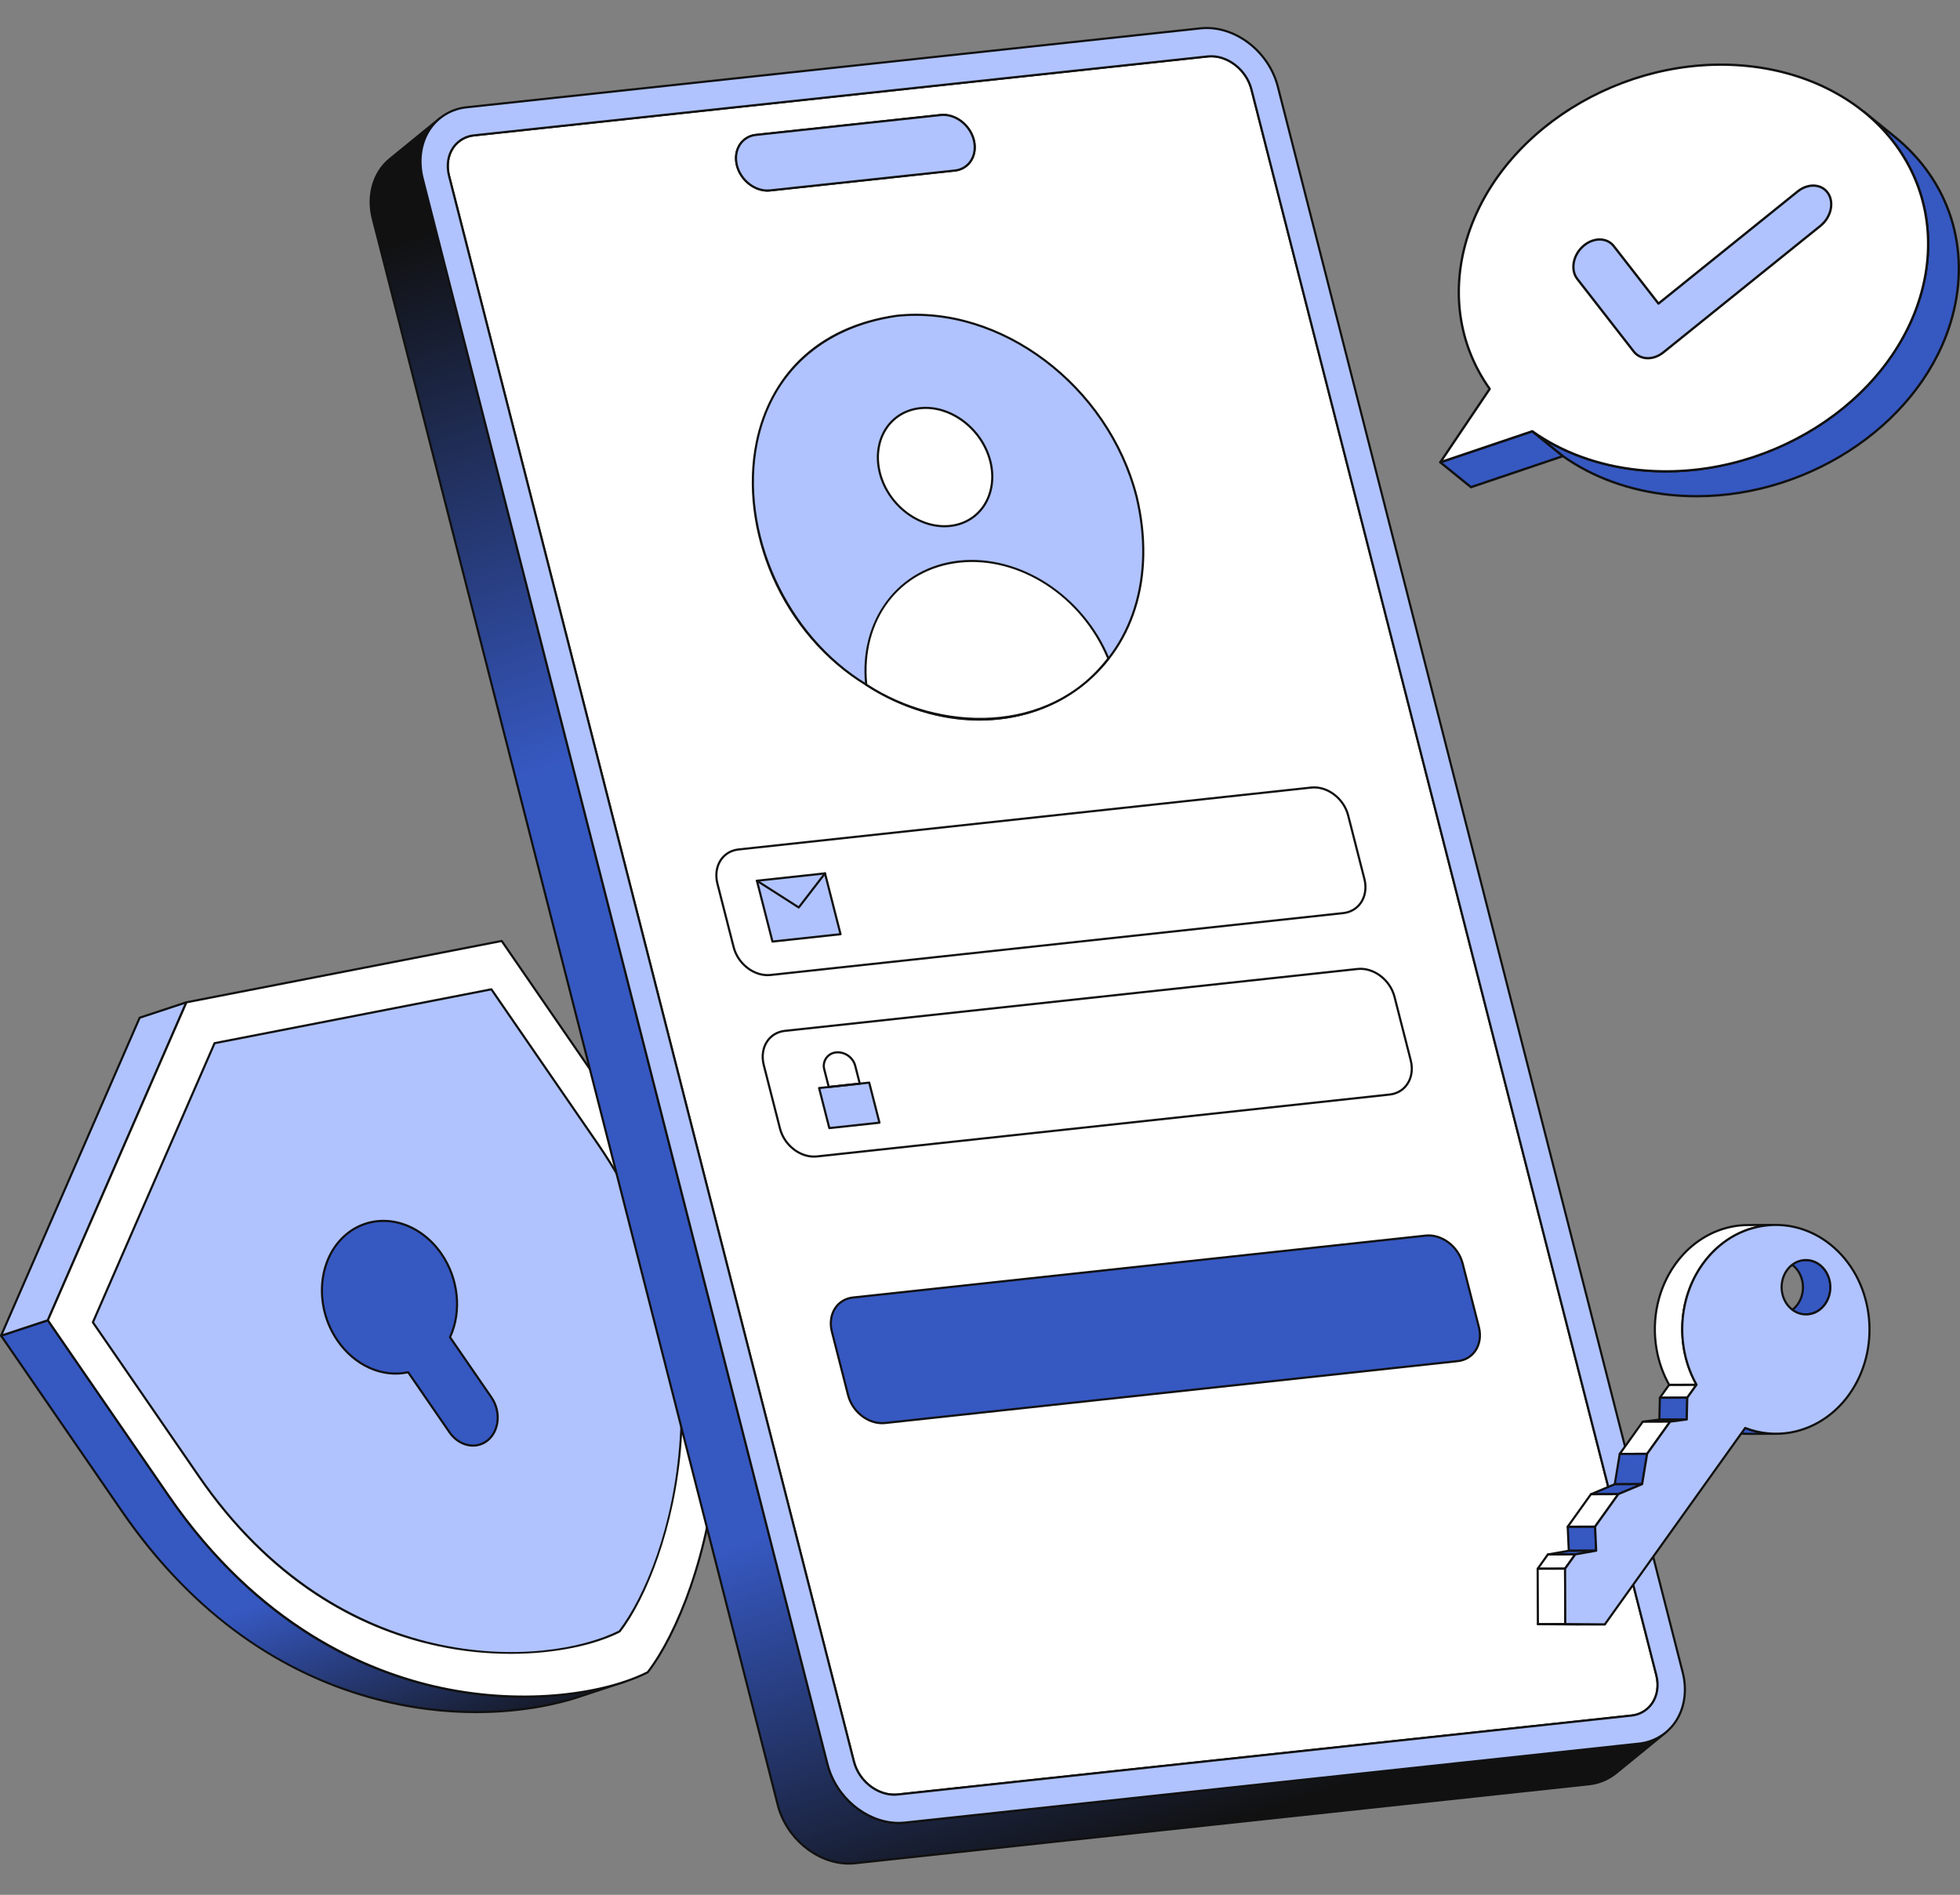 <svg width="511" height="494" viewBox="0 0 511 494" fill="none" xmlns="http://www.w3.org/2000/svg">
<rect x="0" y="0" width="511" height="494" fill="#808080" stroke="none"/>
<g clip-path="url(#clip0_7_970)">
<g clip-path="url(#clip1_7_970)">
<path d="M44.002 389.99L12.472 344.195L0.28 348.218L31.809 394.013C70.879 450.758 126.124 450.554 150.484 442.516L162.676 438.493C138.315 446.531 83.071 446.735 44.002 389.99Z" fill="url(#paint0_linear_7_970)"/>
<path d="M124.145 446.629C116.146 446.629 106.797 445.663 96.587 442.828C84.746 439.54 73.528 434.177 63.247 426.89C51.399 418.492 40.745 407.484 31.579 394.172L0.049 348.377C0.024 348.342 0.008 348.3 0.002 348.257C-0.004 348.214 0 348.17 0.014 348.129C0.028 348.088 0.051 348.05 0.082 348.02C0.113 347.989 0.15 347.966 0.192 347.952L12.384 343.929C12.502 343.891 12.632 343.934 12.702 344.037L44.232 389.831C61.442 414.827 83.209 431.123 108.929 438.266C135.907 445.758 156.821 440.13 162.589 438.227C162.658 438.207 162.733 438.214 162.797 438.248C162.862 438.282 162.91 438.34 162.933 438.409C162.956 438.478 162.951 438.553 162.919 438.618C162.888 438.683 162.832 438.734 162.764 438.759L162.74 438.767L150.572 442.782C146.951 443.977 137.401 446.629 124.145 446.629ZM0.722 348.368L32.04 393.854C49.249 418.85 71.017 435.146 96.737 442.289C123.715 449.781 144.629 444.153 150.396 442.25L154.634 440.852C144.84 442.799 128.399 444.253 108.78 438.805C96.937 435.516 85.72 430.154 75.439 422.867C63.591 414.469 52.937 403.461 43.771 390.149L12.36 344.527L0.722 348.368Z" fill="#111111"/>
<path d="M12.472 344.195L0.28 348.218L36.415 265.327L48.607 261.305L12.472 344.195Z" fill="#B0C3FF"/>
<path d="M0.28 348.498C0.233 348.498 0.188 348.487 0.147 348.465C0.106 348.443 0.071 348.411 0.046 348.372C0.02 348.333 0.005 348.288 0.001 348.242C-0.003 348.196 0.005 348.149 0.023 348.106L36.158 265.215C36.19 265.142 36.252 265.086 36.328 265.061L48.519 261.039C48.571 261.022 48.626 261.02 48.678 261.034C48.73 261.047 48.778 261.076 48.814 261.116C48.888 261.197 48.908 261.315 48.864 261.416L12.729 344.308C12.697 344.381 12.635 344.437 12.56 344.462L0.367 348.485C0.338 348.494 0.309 348.499 0.28 348.499V348.498ZM36.621 265.554L0.786 347.756L12.266 343.969L48.101 261.767L36.621 265.554Z" fill="#111111"/>
<path d="M48.607 261.305L130.8 245.309L162.33 291.103C205.199 353.368 182.887 417.814 168.865 435.97C149.216 445.953 86.871 452.255 44.001 389.99L12.472 344.195L48.607 261.305Z" fill="white"/>
<path d="M136.522 442.593C129.317 442.591 122.132 441.838 115.083 440.347C102.173 437.611 89.925 432.474 78.68 425.08C65.514 416.423 53.769 404.671 43.771 390.149L12.241 344.354C12.214 344.315 12.198 344.27 12.193 344.222C12.189 344.175 12.196 344.127 12.215 344.083L48.351 261.193C48.369 261.151 48.397 261.114 48.432 261.086C48.468 261.057 48.509 261.038 48.554 261.03L130.747 245.034C130.857 245.013 130.968 245.058 131.031 245.15L162.56 290.945C172.557 305.464 179.663 321.089 183.68 337.387C187.111 351.302 188.299 365.672 187.211 380.099C185.331 405.035 176.754 426.214 169.087 436.141C169.061 436.174 169.029 436.201 168.992 436.22C161.813 439.867 150.134 442.593 136.522 442.593H136.522ZM12.79 344.165L44.232 389.831C67.503 423.631 95.669 435.66 115.199 439.799C137.344 444.493 158.001 441.151 168.682 435.749C176.288 425.866 184.785 404.835 186.653 380.057C188.299 358.21 185.376 325.071 162.099 291.262L130.674 245.619L48.804 261.551L12.79 344.165Z" fill="#111111"/>
<path d="M55.944 271.96L24.216 344.739L51.899 384.946C89.538 439.613 144.276 434.079 161.53 425.315C173.838 409.373 193.429 352.791 155.791 298.124L128.108 257.917L55.944 271.96Z" fill="#B0C3FF"/>
<path d="M133.13 431.163C126.802 431.162 120.492 430.5 114.301 429.191C102.961 426.788 92.204 422.276 82.328 415.782C70.764 408.179 60.449 397.858 51.669 385.105L23.986 344.897C23.959 344.858 23.942 344.813 23.938 344.765C23.933 344.718 23.941 344.67 23.96 344.626L55.688 271.848C55.706 271.807 55.734 271.77 55.77 271.742C55.805 271.714 55.847 271.694 55.892 271.686L128.055 257.642C128.109 257.632 128.164 257.637 128.214 257.658C128.265 257.678 128.308 257.713 128.339 257.758L156.021 297.965C164.801 310.716 171.041 324.439 174.569 338.752C177.582 350.972 178.625 363.593 177.67 376.263C176.019 398.162 168.486 416.765 161.752 425.486C161.727 425.519 161.694 425.546 161.657 425.565C155.348 428.769 145.088 431.163 133.131 431.163L133.13 431.163ZM24.535 344.708L52.13 384.787C88.65 437.83 142.371 434.684 161.347 425.094C174.854 407.534 192.097 351.349 155.56 298.283L127.981 258.227L56.142 272.208L24.535 344.708L24.535 344.708Z" fill="#111111"/>
<path d="M90.272 321.818C82.794 328.067 81.78 340.465 88.007 349.508C92.617 356.205 99.902 359.18 106.408 357.742L117.2 373.416C119.698 377.046 124.2 377.966 127.203 375.457C130.205 372.948 130.614 367.924 128.115 364.295L117.323 348.621C120.333 342.106 119.694 333.577 115.084 326.88C108.857 317.837 97.748 315.57 90.272 321.818" fill="#3658C1"/>
<path d="M123.31 377.151C123.01 377.151 122.707 377.131 122.402 377.089C120.288 376.799 118.307 375.519 116.969 373.575L106.284 358.055C99.511 359.463 92.265 356.187 87.776 349.667C81.48 340.522 82.519 327.932 90.092 321.603C93.469 318.782 97.744 317.559 102.132 318.158C107.244 318.857 112.049 321.979 115.314 326.721C119.802 333.24 120.71 341.807 117.644 348.592L128.345 364.136C130.931 367.891 130.499 373.066 127.382 375.672C126.242 376.631 124.799 377.155 123.31 377.151V377.151ZM106.408 357.462C106.499 357.462 106.585 357.507 106.638 357.584L117.43 373.258C118.679 375.072 120.519 376.266 122.478 376.534C124.139 376.762 125.754 376.303 127.023 375.242C129.925 372.817 130.311 367.978 127.884 364.454L117.093 348.78C117.065 348.74 117.049 348.693 117.044 348.645C117.04 348.596 117.049 348.547 117.069 348.503C120.134 341.871 119.264 333.446 114.853 327.039C111.677 322.426 107.013 319.392 102.056 318.713C97.828 318.135 93.705 319.314 90.451 322.033C83.093 328.182 82.1 340.436 88.237 349.35C92.637 355.741 99.747 358.927 106.348 357.469C106.367 357.465 106.388 357.462 106.408 357.462Z" fill="#111111"/>
</g>
<g clip-path="url(#clip2_7_970)">
<path d="M314.858 14.712C319.814 14.179 324.924 18.027 326.272 23.308L431.832 436.734C433.18 442.015 430.256 446.728 425.3 447.261L234.047 467.834C229.079 468.369 223.969 464.521 222.621 459.239L117.061 45.813C115.713 40.532 118.636 35.82 123.604 35.285L314.858 14.712ZM248.941 44.455C252.674 44.054 254.896 40.472 253.88 36.493C252.863 32.514 248.982 29.593 245.249 29.994L197.073 35.176C193.341 35.578 191.119 39.159 192.135 43.137C193.152 47.114 197.034 50.039 200.767 49.638L248.942 44.455" fill="white"/>
<path d="M232.833 468.159C228.158 468.007 223.617 464.271 222.349 459.309L116.79 45.883C116.086 43.126 116.508 40.356 117.949 38.283C118.592 37.361 119.429 36.59 120.401 36.024C121.372 35.458 122.456 35.111 123.576 35.007L314.828 14.433C319.909 13.887 325.164 17.837 326.544 23.239L432.103 436.666C432.807 439.424 432.385 442.195 430.944 444.269C430.302 445.19 429.468 445.959 428.498 446.524C427.529 447.089 426.448 447.436 425.331 447.54L234.077 468.114C233.664 468.158 233.248 468.173 232.833 468.159ZM314.859 14.712L314.888 14.99L123.634 35.564C122.595 35.66 121.589 35.982 120.686 36.507C119.784 37.031 119.007 37.746 118.41 38.602C117.062 40.542 116.67 43.145 117.333 45.744L222.892 459.17C224.205 464.313 229.196 468.075 234.017 467.556L425.27 446.982C426.308 446.886 427.312 446.565 428.212 446.04C429.112 445.516 429.888 444.803 430.483 443.948C431.832 442.008 432.224 439.403 431.56 436.803L326.001 23.377C324.688 18.235 319.703 14.472 314.888 14.99L314.859 14.712ZM199.85 49.951C196.29 49.835 192.83 46.988 191.865 43.206C191.329 41.109 191.656 38.995 192.76 37.404C193.249 36.7 193.886 36.111 194.626 35.679C195.366 35.246 196.192 34.979 197.045 34.898L245.221 29.716C249.095 29.299 253.103 32.309 254.154 36.425C254.689 38.523 254.363 40.637 253.258 42.227C252.769 42.931 252.133 43.52 251.393 43.953C250.653 44.386 249.827 44.652 248.973 44.734L200.797 49.916C200.483 49.949 200.167 49.961 199.85 49.951ZM246.156 30.24C245.863 30.231 245.571 30.241 245.279 30.273L197.104 35.455C196.33 35.528 195.581 35.769 194.91 36.161C194.239 36.553 193.662 37.086 193.219 37.724C192.207 39.18 191.911 41.128 192.406 43.068C193.391 46.925 197.127 49.746 200.735 49.359L248.913 44.177C249.687 44.104 250.435 43.863 251.106 43.471C251.777 43.079 252.354 42.546 252.798 41.908C253.81 40.451 254.106 38.504 253.611 36.564C252.704 33.019 249.473 30.348 246.156 30.24Z" fill="#111111"/>
<path d="M245.25 29.994C248.982 29.593 252.865 32.517 253.881 36.495C254.896 40.472 252.674 44.054 248.943 44.455L200.767 49.638C197.034 50.039 193.151 47.114 192.136 43.137C191.12 39.16 193.342 35.578 197.074 35.177L245.25 29.994Z" fill="#B0C3FF"/>
<path d="M199.851 49.951C196.29 49.835 192.83 46.988 191.865 43.206C191.329 41.109 191.656 38.995 192.76 37.405C193.249 36.701 193.885 36.112 194.626 35.679C195.366 35.246 196.191 34.98 197.045 34.898L245.221 29.716C249.095 29.299 253.102 32.309 254.153 36.426C254.689 38.523 254.362 40.637 253.258 42.227C252.769 42.931 252.132 43.52 251.392 43.953C250.652 44.386 249.826 44.652 248.973 44.734L200.797 49.916C200.483 49.949 200.166 49.961 199.851 49.951ZM246.156 30.24C245.864 30.231 245.571 30.241 245.28 30.273L197.104 35.455C196.33 35.528 195.582 35.769 194.911 36.161C194.24 36.553 193.663 37.086 193.219 37.724C192.207 39.18 191.911 41.128 192.406 43.068C193.312 46.613 196.542 49.284 199.86 49.392C200.152 49.401 200.445 49.39 200.736 49.359L248.913 44.177C249.686 44.104 250.435 43.863 251.106 43.471C251.777 43.079 252.354 42.546 252.798 41.908C253.809 40.451 254.106 38.504 253.61 36.564C252.704 33.019 249.474 30.348 246.156 30.24Z" fill="#111111"/>
<path d="M427.17 454.583L235.903 475.158C227.166 476.098 218.142 469.302 215.761 459.977L110.202 46.551C108.573 40.171 110.476 34.26 114.643 30.862L101.657 41.452C97.49 44.851 95.587 50.762 97.216 57.142L202.776 470.568C205.157 479.892 214.18 486.689 222.918 485.749L414.184 465.174C416.781 464.92 419.246 463.912 421.276 462.275L434.262 451.684C432.232 453.322 429.766 454.33 427.17 454.583Z" fill="url(#paint1_linear_7_970)"/>
<path d="M220.788 486.107C212.641 485.843 204.719 479.311 202.504 470.637L96.945 57.211C95.344 50.943 97.082 44.822 101.48 41.235L114.466 30.645C114.494 30.62 114.527 30.602 114.563 30.59C114.598 30.579 114.636 30.575 114.673 30.578C114.71 30.581 114.746 30.592 114.779 30.61C114.812 30.627 114.842 30.651 114.865 30.68C114.889 30.709 114.906 30.742 114.917 30.778C114.927 30.814 114.931 30.851 114.926 30.889C114.922 30.926 114.911 30.962 114.892 30.994C114.874 31.027 114.85 31.055 114.82 31.078C110.593 34.526 108.927 40.428 110.473 46.481L216.033 459.908C218.187 468.345 225.88 474.7 233.784 474.957C234.481 474.98 235.18 474.954 235.874 474.88L427.14 454.305C429.682 454.053 432.095 453.067 434.085 451.467C434.142 451.42 434.216 451.398 434.29 451.405C434.364 451.413 434.432 451.449 434.479 451.507C434.526 451.565 434.548 451.638 434.541 451.712C434.533 451.786 434.497 451.854 434.439 451.901L421.454 462.491C419.379 464.16 416.864 465.188 414.215 465.452L222.948 486.027C222.231 486.104 221.509 486.13 220.788 486.107ZM111.864 33.489L101.834 41.669C97.607 45.117 95.942 51.019 97.488 57.072L203.047 470.498C205.391 479.679 214.292 486.395 222.888 485.47L414.154 464.895C416.696 464.643 419.109 463.657 421.099 462.058L431.15 453.861C429.888 454.381 428.558 454.718 427.2 454.861L235.934 475.436C227.071 476.389 217.9 469.486 215.49 460.046L109.93 46.621C108.698 41.793 109.446 37.052 111.864 33.489Z" fill="#111111"/>
<path d="M312.988 7.389C321.739 6.448 330.763 13.244 333.144 22.569L438.703 435.995C441.084 445.319 435.92 453.642 427.171 454.582L235.905 475.157C227.168 476.097 218.143 469.301 215.763 459.976L110.202 46.551C107.821 37.227 112.985 28.904 121.734 27.964L312.988 7.389ZM431.832 436.734L326.272 23.308C324.924 18.027 319.814 14.179 314.858 14.712L123.605 35.285C118.636 35.82 115.713 40.532 117.061 45.814L222.621 459.239C223.969 464.52 229.079 468.369 234.047 467.835L425.301 447.261C430.257 446.728 433.18 442.015 431.832 436.734Z" fill="#B0C3FF"/>
<path d="M233.773 475.516C225.626 475.252 217.704 468.72 215.49 460.046L109.93 46.621C108.702 41.812 109.437 36.983 111.947 33.37C113.062 31.77 114.513 30.433 116.198 29.451C117.883 28.469 119.763 27.866 121.705 27.684L312.958 7.111C321.828 6.156 331.005 13.06 333.415 22.5L438.974 435.926C440.202 440.734 439.467 445.563 436.957 449.176C435.843 450.775 434.392 452.113 432.707 453.095C431.021 454.077 429.142 454.68 427.2 454.862L235.934 475.437C235.216 475.513 234.494 475.54 233.773 475.516ZM313.018 7.667L121.765 28.241C119.902 28.415 118.1 28.992 116.484 29.933C114.868 30.874 113.477 32.156 112.407 33.69C109.99 37.168 109.285 41.831 110.473 46.482L216.032 459.908C218.186 468.345 225.879 474.7 233.783 474.957C234.481 474.98 235.179 474.954 235.873 474.88L427.14 454.305C429.002 454.131 430.804 453.554 432.42 452.613C434.037 451.672 435.428 450.39 436.497 448.856C438.914 445.378 439.62 440.715 438.432 436.064L332.872 22.638C330.528 13.458 321.622 6.742 313.018 7.667ZM232.833 468.159C228.157 468.007 223.616 464.271 222.349 459.309L116.789 45.883C116.086 43.127 116.508 40.356 117.948 38.283C118.591 37.361 119.428 36.59 120.4 36.024C121.372 35.458 122.456 35.111 123.576 35.007L314.828 14.433C319.909 13.887 325.164 17.837 326.543 23.239L432.103 436.666C432.807 439.424 432.384 442.195 430.943 444.269C430.302 445.19 429.467 445.959 428.498 446.524C427.529 447.089 426.448 447.436 425.33 447.54L234.077 468.113C233.664 468.157 233.248 468.173 232.833 468.159ZM316.058 14.947C315.667 14.934 315.276 14.948 314.888 14.99L123.634 35.564C122.594 35.66 121.588 35.981 120.685 36.506C119.782 37.031 119.005 37.746 118.407 38.602C117.059 40.542 116.667 43.145 117.331 45.744L222.892 459.17C224.205 464.313 229.196 468.075 234.017 467.556L425.27 446.983C426.308 446.886 427.311 446.565 428.212 446.041C429.112 445.517 429.887 444.803 430.483 443.949C431.831 442.008 432.224 439.403 431.56 436.803L326 23.377C324.794 18.651 320.485 15.09 316.058 14.947Z" fill="#111111"/>
</g>
<g clip-path="url(#clip3_7_970)">
<path d="M296.332 129.504C288.927 100.519 260.893 79.404 233.716 82.341C183.043 89.692 187.229 155.136 225.839 178.497V178.498C263.423 202.583 307.473 176.297 296.332 129.504Z" fill="#B0C3FF"/>
<path d="M255.269 187.874C255.202 187.874 255.136 187.874 255.069 187.873C245.114 187.832 234.955 184.672 225.689 178.734L225.677 178.726C215.121 172.334 206.458 162.257 201.278 150.347C196.282 138.858 194.768 126.423 197.015 115.333C198.749 106.781 202.718 99.298 208.495 93.694C214.911 87.47 223.384 83.558 233.676 82.064C260.95 79.114 289.177 100.367 296.603 129.434L296.604 129.439C301.612 150.472 295.68 169.365 280.736 179.978C273.458 185.145 264.656 187.874 255.269 187.874V187.874ZM226.008 178.274C244.224 189.939 265.068 190.417 280.412 179.521C295.162 169.046 301.012 150.372 296.06 129.57C288.701 100.765 260.746 79.704 233.746 82.62C214.415 85.424 201.223 97.389 197.563 115.445C192.868 138.61 205.087 165.614 225.984 178.258C225.993 178.263 226.001 178.268 226.008 178.274Z" fill="#111111"/>
<path d="M239.867 106.416C231.918 107.275 227.231 114.843 229.397 123.319C231.563 131.796 239.761 137.971 247.71 137.112C255.658 136.253 260.345 128.686 258.179 120.209C256.013 111.732 247.815 105.557 239.867 106.416" fill="white"/>
<path d="M246.231 137.471C238.655 137.472 231.185 131.446 229.126 123.388C228.007 119.01 228.675 114.612 230.957 111.321C232.999 108.377 236.153 106.536 239.837 106.138C247.905 105.261 256.255 111.547 258.45 120.139C259.569 124.518 258.901 128.917 256.619 132.207C254.577 135.151 251.424 136.992 247.74 137.39C247.239 137.444 246.735 137.471 246.231 137.471H246.231ZM241.352 106.616C240.867 106.616 240.382 106.642 239.897 106.694C236.377 107.074 233.365 108.831 231.417 111.64C229.227 114.797 228.59 119.029 229.668 123.25C231.797 131.583 239.876 137.675 247.68 136.834C251.2 136.454 254.211 134.697 256.159 131.888C258.349 128.731 258.986 124.499 257.908 120.278C255.911 112.462 248.679 106.616 241.352 106.616Z" fill="#111111"/>
<path d="M250.087 146.418C234.165 148.138 224.13 161.978 225.839 178.498C245.83 191.67 273.981 191.301 288.97 171.676C282.373 155.684 266.008 144.697 250.087 146.418Z" fill="white"/>
<path d="M255.545 187.811C245.266 187.811 234.573 184.588 225.685 178.732C225.651 178.709 225.622 178.679 225.6 178.643C225.579 178.608 225.565 178.568 225.561 178.527C224.721 170.41 226.698 162.673 231.127 156.741C235.607 150.739 242.33 146.975 250.057 146.14C257.769 145.308 265.98 147.448 273.178 152.171C280.294 156.839 285.994 163.728 289.228 171.569C289.247 171.615 289.253 171.664 289.247 171.712C289.241 171.761 289.222 171.807 289.192 171.846C282.136 181.084 271.521 186.702 259.302 187.665C258.059 187.763 256.805 187.811 255.545 187.811ZM226.104 178.337C244.897 190.65 273.355 191.495 288.649 171.634C281.918 155.489 265.738 145.007 250.117 146.696C234.521 148.381 224.44 161.678 226.104 178.337Z" fill="#111111"/>
<path d="M355.72 229.158L351.486 212.586C350.346 208.125 346.027 204.871 341.842 205.324L192.539 221.458C188.355 221.91 185.899 225.895 187.039 230.357L191.273 246.929C192.413 251.391 196.716 254.632 200.899 254.18L350.202 238.046C354.387 237.594 356.86 233.621 355.719 229.158L355.72 229.158Z" fill="white"/>
<path d="M200.123 254.502C196.083 254.502 192.099 251.292 191.002 246.998L186.768 230.426C186.168 228.08 186.526 225.722 187.75 223.958C188.845 222.38 190.535 221.393 192.509 221.18L341.813 205.045C346.124 204.578 350.586 207.931 351.757 212.517L355.991 229.089C356.588 231.426 356.23 233.777 355.01 235.537C353.912 237.12 352.215 238.11 350.233 238.324L200.93 254.458C200.661 254.487 200.392 254.501 200.124 254.501L200.123 254.502ZM342.626 205.561C342.375 205.561 342.123 205.575 341.872 205.602L192.569 221.736C190.759 221.931 189.211 222.834 188.21 224.277C187.079 225.908 186.751 228.099 187.31 230.287L191.544 246.859C192.647 251.179 196.832 254.338 200.869 253.902L350.173 237.768C351.991 237.571 353.545 236.666 354.549 235.218C355.678 233.591 356.006 231.408 355.449 229.227L351.215 212.655C350.177 208.597 346.426 205.561 342.625 205.561L342.626 205.561Z" fill="#111111"/>
<path d="M353.925 252.617L204.622 268.751C200.438 269.203 197.982 273.189 199.122 277.65L203.356 294.222C204.496 298.685 208.802 301.939 212.986 301.487L362.289 285.353C366.473 284.901 368.943 280.914 367.803 276.452L363.569 259.88C362.429 255.418 358.11 252.165 353.926 252.617" fill="white"/>
<path d="M212.212 301.809C208.17 301.809 204.183 298.593 203.085 294.292L198.851 277.72C198.251 275.374 198.609 273.016 199.833 271.252C200.928 269.673 202.618 268.687 204.592 268.473L353.896 252.339C358.209 251.874 362.669 255.225 363.84 259.811L368.074 276.383C368.672 278.725 368.313 281.081 367.089 282.846C365.992 284.428 364.297 285.418 362.319 285.632L213.016 301.766C212.748 301.795 212.479 301.809 212.212 301.809ZM353.955 252.896L204.652 269.03C202.842 269.225 201.293 270.128 200.293 271.571C199.161 273.202 198.833 275.392 199.393 277.581L203.627 294.153C204.732 298.48 208.916 301.645 212.956 301.209L362.259 285.075C364.073 284.879 365.625 283.974 366.629 282.527C367.761 280.895 368.09 278.706 367.532 276.521L363.298 259.949C362.192 255.623 358.001 252.457 353.955 252.896Z" fill="#111111"/>
<path d="M371.685 322.13L222.382 338.264C218.198 338.717 215.741 342.701 216.882 347.164L221.115 363.735C222.255 368.197 226.558 371.439 230.742 370.987L380.046 354.853C384.23 354.401 386.703 350.427 385.563 345.965L381.329 329.393C380.188 324.931 375.87 321.678 371.685 322.13" fill="#3658C1"/>
<path d="M229.966 371.308C225.925 371.308 221.941 368.098 220.844 363.805L216.611 347.233C216.011 344.887 216.369 342.529 217.593 340.765C218.688 339.186 220.378 338.2 222.352 337.987L371.655 321.852C375.966 321.389 380.428 324.738 381.6 329.324L385.834 345.896C386.431 348.233 386.073 350.584 384.852 352.344C383.754 353.927 382.058 354.917 380.076 355.131L230.772 371.265C230.504 371.294 230.235 371.308 229.966 371.308ZM372.469 322.368C372.218 322.368 371.966 322.382 371.715 322.409L222.412 338.543C220.601 338.738 219.053 339.641 218.052 341.084C216.921 342.715 216.593 344.905 217.152 347.094L221.386 363.666C222.49 367.986 226.672 371.144 230.712 370.709L380.015 354.575C381.834 354.378 383.388 353.473 384.392 352.025C385.521 350.398 385.849 348.215 385.292 346.034L381.058 329.462C380.021 325.404 376.269 322.368 372.469 322.368Z" fill="#111111"/>
<path d="M197.343 229.61L201.394 245.468L219.142 243.55L215.091 227.692L197.343 229.61Z" fill="#B0C3FF"/>
<path d="M201.394 245.748C201.332 245.748 201.272 245.727 201.223 245.689C201.173 245.651 201.139 245.598 201.123 245.538L197.072 229.68C197.062 229.641 197.06 229.6 197.067 229.561C197.075 229.521 197.09 229.484 197.113 229.451C197.136 229.418 197.165 229.39 197.2 229.37C197.234 229.349 197.273 229.337 197.313 229.332L215.061 227.414C215.128 227.407 215.195 227.424 215.25 227.463C215.305 227.501 215.345 227.558 215.362 227.623L219.413 243.481C219.423 243.52 219.425 243.56 219.417 243.6C219.41 243.639 219.395 243.677 219.372 243.71C219.349 243.743 219.319 243.77 219.285 243.791C219.251 243.811 219.212 243.824 219.172 243.829L201.424 245.746C201.414 245.747 201.404 245.748 201.394 245.748ZM197.694 229.854L201.605 245.164L218.791 243.307L214.88 227.996L197.694 229.854Z" fill="#111111"/>
<path d="M208.242 236.86C208.189 236.86 208.136 236.845 208.092 236.816L197.192 229.846C197.129 229.806 197.085 229.743 197.069 229.671C197.053 229.598 197.067 229.522 197.107 229.46C197.146 229.397 197.21 229.353 197.282 229.337C197.355 229.321 197.43 229.334 197.493 229.374L208.177 236.206L214.869 227.522C214.891 227.491 214.919 227.466 214.951 227.447C214.983 227.428 215.018 227.415 215.055 227.41C215.092 227.404 215.13 227.407 215.166 227.416C215.202 227.426 215.236 227.442 215.265 227.465C215.295 227.488 215.32 227.516 215.338 227.549C215.356 227.581 215.368 227.617 215.373 227.654C215.377 227.691 215.374 227.729 215.363 227.765C215.353 227.801 215.335 227.834 215.312 227.863L208.464 236.751C208.437 236.785 208.404 236.812 208.366 236.831C208.327 236.85 208.285 236.86 208.242 236.86Z" fill="#111111"/>
<path d="M213.549 283.655L216.218 294.102L229.286 292.69L226.617 282.243L213.549 283.655Z" fill="#B0C3FF"/>
<path d="M216.218 294.382C216.156 294.382 216.095 294.361 216.046 294.323C215.997 294.285 215.962 294.232 215.947 294.172L213.278 283.724C213.268 283.686 213.266 283.645 213.273 283.606C213.281 283.566 213.296 283.529 213.319 283.496C213.342 283.463 213.371 283.435 213.406 283.415C213.44 283.394 213.479 283.381 213.519 283.377L226.586 281.965C226.722 281.951 226.853 282.039 226.887 282.174L229.556 292.621C229.566 292.66 229.568 292.7 229.561 292.74C229.554 292.779 229.538 292.816 229.515 292.849C229.492 292.882 229.463 292.91 229.428 292.931C229.394 292.951 229.355 292.964 229.316 292.968L216.248 294.38C216.238 294.382 216.228 294.382 216.218 294.382ZM213.9 283.898L216.429 293.798L228.935 292.447L226.406 282.547L213.9 283.898Z" fill="#111111"/>
<path d="M216.069 283.663C216.007 283.663 215.947 283.642 215.898 283.604C215.849 283.566 215.814 283.512 215.798 283.452L214.609 278.799C214.475 278.273 214.455 277.725 214.551 277.19C214.647 276.656 214.857 276.149 215.167 275.703C215.476 275.257 215.878 274.882 216.344 274.605C216.811 274.328 217.332 274.154 217.871 274.096C220.327 273.831 222.637 275.435 223.249 277.827L224.427 282.44C224.437 282.478 224.438 282.519 224.431 282.558C224.424 282.598 224.409 282.635 224.386 282.668C224.363 282.701 224.333 282.729 224.299 282.749C224.265 282.77 224.226 282.783 224.186 282.787L216.1 283.661C216.089 283.662 216.079 283.663 216.069 283.663ZM215.151 278.66L216.281 283.079L223.805 282.266L222.707 277.966C222.164 275.841 220.113 274.418 217.932 274.652C217.472 274.702 217.028 274.85 216.63 275.086C216.233 275.322 215.89 275.641 215.627 276.021C215.363 276.402 215.184 276.834 215.102 277.289C215.02 277.745 215.037 278.212 215.152 278.661L215.151 278.66Z" fill="#111111"/>
</g>
<g clip-path="url(#clip4_7_970)">
<path d="M399.484 112.426L407.484 118.909L383.504 127.006L375.503 120.523L399.484 112.426Z" fill="#3658C1"/>
<path d="M383.504 127.31C383.435 127.31 383.368 127.286 383.313 127.242L375.313 120.759C375.27 120.725 375.238 120.68 375.219 120.629C375.2 120.578 375.195 120.523 375.204 120.469C375.214 120.416 375.238 120.366 375.273 120.325C375.309 120.284 375.355 120.253 375.407 120.235L399.387 112.138C399.485 112.105 399.594 112.125 399.675 112.19L407.676 118.673C407.718 118.707 407.75 118.752 407.769 118.803C407.788 118.854 407.793 118.909 407.784 118.962C407.774 119.016 407.75 119.066 407.715 119.107C407.679 119.148 407.633 119.179 407.581 119.196L383.601 127.293C383.57 127.304 383.537 127.31 383.504 127.31ZM376.123 120.635L383.565 126.665L406.865 118.798L399.423 112.767L376.123 120.635Z" fill="#111111"/>
<path d="M485.982 29.167L493.982 35.65C507.685 46.754 514.009 64.132 508.981 82.603C501.068 111.673 468.027 132.443 435.183 128.99C424.41 127.858 414.995 124.259 407.484 118.909L399.484 112.426C406.995 117.776 416.41 121.375 427.182 122.508C460.026 125.96 493.067 105.191 500.98 76.12C506.008 57.649 499.684 40.271 485.982 29.167Z" fill="#3658C1"/>
<path d="M442.336 129.667C439.944 129.667 437.549 129.545 435.151 129.292C424.704 128.194 415.077 124.689 407.308 119.156L399.293 112.662C399.232 112.612 399.193 112.541 399.183 112.463C399.174 112.384 399.195 112.306 399.243 112.243C399.291 112.18 399.361 112.139 399.439 112.127C399.516 112.115 399.596 112.134 399.66 112.179C407.343 117.652 416.871 121.119 427.214 122.206C429.582 122.454 431.962 122.578 434.343 122.578C464.533 122.578 493.397 102.825 500.688 76.04C505.514 58.308 499.945 40.873 485.79 29.403C485.759 29.378 485.732 29.347 485.713 29.312C485.694 29.277 485.681 29.238 485.677 29.199C485.672 29.159 485.676 29.118 485.687 29.08C485.699 29.041 485.718 29.005 485.743 28.974C485.768 28.943 485.799 28.917 485.835 28.898C485.87 28.879 485.909 28.867 485.949 28.863C485.989 28.86 486.029 28.863 486.068 28.875C486.106 28.887 486.142 28.906 486.172 28.932L494.173 35.415C508.52 47.041 514.165 64.711 509.273 82.683C501.913 109.722 472.788 129.666 442.336 129.668L442.336 129.667ZM403.793 115.527L407.675 118.674C415.344 124.134 424.872 127.602 435.214 128.689C437.582 128.937 439.962 129.061 442.343 129.061C472.533 129.061 501.397 109.308 508.688 82.523C513.515 64.791 507.946 47.356 493.79 35.886L491.756 34.237C501.911 45.585 505.47 60.782 501.273 76.2C493.913 103.239 464.788 123.183 434.335 123.184C431.944 123.184 429.548 123.062 427.15 122.81C418.632 121.914 410.658 119.418 403.792 115.528L403.793 115.527Z" fill="#111111"/>
<path d="M455.839 17.227C488.683 20.68 508.894 47.046 500.98 76.12C493.067 105.19 460.026 125.96 427.182 122.508C416.409 121.375 406.995 117.776 399.484 112.426L375.503 120.523L388.387 101.389C380.931 90.912 378.243 77.578 382.043 63.618C389.957 34.544 422.998 13.775 455.839 17.227Z" fill="white"/>
<path d="M434.336 123.184C431.944 123.184 429.549 123.061 427.151 122.809C416.761 121.717 407.181 118.244 399.435 112.763L375.601 120.811C375.541 120.831 375.476 120.832 375.415 120.813C375.355 120.795 375.301 120.758 375.263 120.707C375.224 120.657 375.203 120.596 375.201 120.532C375.199 120.469 375.217 120.406 375.252 120.354L388.019 101.393C380.308 90.452 378.082 77.018 381.751 63.538C389.689 34.374 422.941 13.466 455.871 16.925C472.64 18.688 487.033 26.679 495.361 38.848C502.779 49.689 504.879 62.953 501.273 76.199C493.913 103.238 464.788 123.184 434.336 123.184V123.184ZM399.484 112.123C399.546 112.123 399.608 112.142 399.66 112.179C407.344 117.652 416.871 121.119 427.214 122.206C459.864 125.639 492.825 104.928 500.688 76.04C504.246 62.969 502.176 49.882 494.86 39.191C486.633 27.168 472.399 19.273 455.808 17.529C423.157 14.097 390.199 34.809 382.336 63.698C378.697 77.069 380.934 90.392 388.635 101.213C388.671 101.263 388.69 101.323 388.691 101.385C388.692 101.447 388.674 101.507 388.639 101.559L376.256 119.949L399.387 112.138C399.418 112.128 399.451 112.122 399.484 112.122V112.123Z" fill="#111111"/>
<path d="M473.281 48.412C474.627 48.553 475.833 49.221 476.61 50.398C478.246 52.876 477.35 56.677 474.611 58.88L433.664 91.867C432.232 93.02 430.569 93.514 429.074 93.357C427.847 93.228 426.731 92.658 425.953 91.657L411.221 72.721C409.411 70.393 410.07 66.589 412.694 64.224C414.186 62.879 415.992 62.29 417.606 62.459C418.831 62.588 419.945 63.154 420.727 64.159L432.386 79.149L468.69 49.903C470.129 48.744 471.791 48.255 473.281 48.412Z" fill="#B0C3FF"/>
<path d="M429.615 93.689C429.423 93.689 429.232 93.679 429.043 93.659C427.697 93.517 426.515 92.873 425.713 91.843L410.982 72.907C409.079 70.46 409.757 66.464 412.491 63.999C413.995 62.643 415.868 61.972 417.638 62.158C418.983 62.299 420.165 62.944 420.966 63.972L432.436 78.719L468.5 49.666C469.94 48.507 471.694 47.94 473.313 48.11C474.804 48.266 476.064 49.02 476.864 50.23C478.582 52.834 477.657 56.82 474.802 59.116L433.854 92.103C432.584 93.127 431.067 93.688 429.615 93.688L429.615 93.689ZM417.053 62.734C415.613 62.734 414.125 63.343 412.898 64.45C410.394 66.706 409.75 70.334 411.461 72.535L426.193 91.471C426.892 92.368 427.926 92.931 429.107 93.055C430.569 93.21 432.16 92.69 433.474 91.631L474.422 58.644C477.04 56.538 477.908 52.914 476.358 50.565C475.661 49.508 474.557 48.851 473.25 48.713C471.791 48.559 470.197 49.079 468.881 50.139L432.577 79.386C432.546 79.411 432.51 79.43 432.471 79.441C432.432 79.452 432.392 79.455 432.352 79.451C432.312 79.446 432.273 79.433 432.238 79.414C432.203 79.394 432.172 79.367 432.148 79.335L420.488 64.345C419.779 63.435 418.772 62.887 417.575 62.761C417.402 62.743 417.227 62.734 417.053 62.734L417.053 62.734Z" fill="#111111"/>
</g>
<g clip-path="url(#clip5_7_970)">
<path d="M474.809 330.049C473.628 328.999 472.218 328.493 470.82 328.497L463.677 328.522C465.075 328.518 466.485 329.024 467.666 330.074C468.901 331.171 469.672 332.676 469.948 334.278C470.286 336.239 469.884 338.345 468.681 340.028C468.211 340.685 467.658 341.225 467.052 341.642C466.044 342.337 464.89 342.694 463.729 342.698L470.872 342.673C472.033 342.669 473.188 342.311 474.195 341.617C474.801 341.2 475.354 340.66 475.824 340.003C477.026 338.32 477.43 336.214 477.091 334.253C476.815 332.651 476.043 331.146 474.809 330.049Z" fill="#3658C1"/>
<path d="M471.839 342.873C471.52 342.926 471.196 342.953 470.873 342.954L463.73 342.979C463.656 342.978 463.587 342.948 463.535 342.896C463.483 342.843 463.454 342.773 463.454 342.699C463.454 342.626 463.482 342.555 463.533 342.503C463.584 342.45 463.654 342.42 463.727 342.418L463.729 342.418C464.849 342.414 465.943 342.066 466.893 341.411C467.487 341.002 468.012 340.481 468.453 339.865C469.566 338.307 470.011 336.288 469.672 334.327C469.397 332.732 468.619 331.296 467.48 330.284C466.384 329.311 465.07 328.799 463.678 328.804C463.605 328.802 463.535 328.772 463.484 328.72C463.432 328.668 463.403 328.598 463.403 328.524C463.402 328.451 463.431 328.38 463.482 328.327C463.533 328.275 463.603 328.244 463.676 328.243L470.819 328.217C472.328 328.212 473.811 328.788 474.994 329.839C476.228 330.935 477.07 332.486 477.367 334.206C477.731 336.315 477.252 338.488 476.051 340.167C475.573 340.837 475.002 341.402 474.353 341.849C473.585 342.378 472.729 342.725 471.839 342.873ZM466.275 342.409L470.87 342.393C471.991 342.389 473.086 342.041 474.036 341.386C474.63 340.977 475.155 340.456 475.596 339.84C476.709 338.282 477.153 336.263 476.815 334.301C476.54 332.706 475.761 331.271 474.623 330.259C473.527 329.285 472.213 328.773 470.821 328.778L466.213 328.795C466.809 329.067 467.361 329.428 467.851 329.864C469.085 330.96 469.927 332.511 470.224 334.231C470.588 336.34 470.108 338.513 468.908 340.192C468.43 340.862 467.858 341.427 467.21 341.874C466.914 342.078 466.601 342.257 466.275 342.409Z" fill="#111111"/>
<path d="M463.097 373.788L455.954 373.813C453.225 373.823 450.485 373.325 447.855 372.303L454.998 372.278C457.627 373.3 460.368 373.798 463.097 373.788Z" fill="#3658C1"/>
<path d="M463.144 374.065C463.129 374.068 463.114 374.069 463.099 374.069L455.956 374.094C453.151 374.104 450.391 373.589 447.754 372.565C447.693 372.541 447.642 372.497 447.61 372.44C447.579 372.383 447.568 372.317 447.579 372.252C447.591 372.188 447.625 372.13 447.675 372.088C447.725 372.046 447.788 372.023 447.853 372.023L454.996 371.998C455.032 371.998 455.066 372.004 455.099 372.017C457.671 373.016 460.361 373.517 463.096 373.508C463.166 373.507 463.235 373.533 463.287 373.581C463.339 373.628 463.372 373.694 463.378 373.764C463.384 373.835 463.363 373.905 463.32 373.961C463.276 374.016 463.213 374.054 463.144 374.065ZM449.503 372.578C451.593 373.219 453.768 373.541 455.953 373.533L458.123 373.525C457.042 373.281 455.98 372.958 454.946 372.559L449.503 372.578Z" fill="#111111"/>
<path d="M439.897 364.376L432.754 364.401L435.167 361.025L442.31 361L439.897 364.376Z" fill="white"/>
<path d="M439.943 364.652C439.928 364.655 439.913 364.656 439.898 364.656L432.755 364.681C432.704 364.681 432.653 364.667 432.609 364.64C432.565 364.614 432.529 364.575 432.505 364.529C432.482 364.483 432.471 364.432 432.475 364.38C432.479 364.329 432.496 364.279 432.526 364.237L434.939 360.861C434.965 360.825 434.999 360.795 435.038 360.775C435.078 360.755 435.122 360.744 435.166 360.744L442.309 360.719C442.36 360.719 442.411 360.733 442.455 360.76C442.499 360.786 442.535 360.825 442.559 360.871C442.582 360.917 442.593 360.968 442.589 361.02C442.585 361.071 442.568 361.121 442.538 361.163L440.125 364.539C440.103 364.569 440.076 364.594 440.045 364.614C440.014 364.633 439.979 364.646 439.943 364.652ZM433.3 364.118L439.752 364.096L441.763 361.282L435.311 361.305L433.3 364.118Z" fill="#111111"/>
<path d="M439.765 370.065L432.622 370.09L432.754 364.401L439.897 364.376L439.765 370.065Z" fill="#3658C1"/>
<path d="M439.811 370.342C439.796 370.344 439.781 370.345 439.766 370.345L432.623 370.371C432.586 370.371 432.548 370.363 432.514 370.349C432.479 370.335 432.448 370.313 432.422 370.287C432.396 370.26 432.375 370.228 432.361 370.193C432.347 370.158 432.341 370.121 432.342 370.084L432.474 364.394C432.476 364.321 432.506 364.252 432.558 364.201C432.61 364.15 432.68 364.121 432.753 364.12L439.895 364.095C439.933 364.095 439.97 364.102 440.005 364.117C440.039 364.131 440.07 364.152 440.097 364.179C440.123 364.206 440.144 364.238 440.157 364.273C440.171 364.308 440.178 364.345 440.177 364.382L440.045 370.072C440.043 370.137 440.019 370.2 439.976 370.249C439.934 370.298 439.875 370.331 439.811 370.342ZM432.908 369.808L439.491 369.785L439.61 364.657L433.027 364.68L432.908 369.808Z" fill="#111111"/>
<path d="M455.761 319.371C451.296 319.387 446.862 320.761 442.993 323.426C440.669 325.028 438.549 327.095 436.749 329.614C432.13 336.077 430.582 344.169 431.881 351.703C432.445 354.975 433.547 358.142 435.167 361.025L442.31 361C440.69 358.117 439.588 354.95 439.024 351.678C437.725 344.144 439.273 336.052 443.892 329.589C445.692 327.07 447.812 325.003 450.136 323.401C454.005 320.736 458.439 319.362 462.904 319.346L455.761 319.371Z" fill="white"/>
<path d="M442.356 361.276C442.341 361.279 442.326 361.28 442.311 361.28L435.168 361.305C435.118 361.305 435.069 361.292 435.026 361.267C434.983 361.242 434.948 361.206 434.923 361.162C433.301 358.276 432.184 355.109 431.605 351.75C430.244 343.855 432.035 335.727 436.521 329.45C438.302 326.959 440.426 324.855 442.835 323.195C446.709 320.526 451.178 319.106 455.76 319.09L462.903 319.065C462.976 319.067 463.046 319.096 463.098 319.149C463.149 319.201 463.178 319.271 463.179 319.345C463.179 319.418 463.151 319.489 463.099 319.542C463.048 319.594 462.979 319.625 462.905 319.626C458.437 319.642 454.076 321.027 450.295 323.632C447.94 325.255 445.862 327.314 444.12 329.752C439.721 335.908 437.964 343.882 439.3 351.63C439.869 354.926 440.963 358.032 442.554 360.862C442.576 360.901 442.589 360.945 442.59 360.991C442.592 361.036 442.582 361.08 442.563 361.121C442.543 361.162 442.514 361.197 442.478 361.224C442.442 361.251 442.4 361.269 442.356 361.276ZM435.331 360.744L441.837 360.721C440.338 357.947 439.3 354.923 438.748 351.725C437.386 343.83 439.178 335.702 443.664 329.425C445.444 326.934 447.569 324.83 449.977 323.17C452.428 321.482 455.117 320.293 457.921 319.644L455.762 319.652C451.294 319.667 446.933 321.052 443.152 323.658C440.797 325.281 438.719 327.339 436.977 329.777C432.577 335.933 430.821 343.907 432.157 351.655C432.716 354.895 433.783 357.952 435.331 360.744Z" fill="#111111"/>
<path d="M435.432 370.623L428.289 370.648L432.622 370.09L439.765 370.065L435.432 370.623Z" fill="#3658C1"/>
<path d="M439.811 370.342L439.801 370.343L435.468 370.901C435.456 370.903 435.445 370.904 435.433 370.904L428.29 370.929C428.142 370.929 428.019 370.814 428.01 370.667C428 370.519 428.105 370.388 428.253 370.37L432.586 369.812C432.598 369.81 432.609 369.81 432.621 369.809L439.764 369.784C439.834 369.784 439.902 369.811 439.954 369.858C440.006 369.906 440.038 369.971 440.044 370.041C440.05 370.112 440.029 370.181 439.986 370.237C439.943 370.293 439.88 370.33 439.811 370.342Z" fill="#111111"/>
<path d="M429.434 379.016L422.291 379.041L428.289 370.648L435.432 370.623L429.434 379.016Z" fill="white"/>
<path d="M429.48 379.293C429.465 379.295 429.45 379.296 429.435 379.296L422.292 379.321C422.241 379.321 422.19 379.307 422.146 379.281C422.102 379.254 422.066 379.215 422.042 379.169C422.019 379.124 422.008 379.072 422.012 379.02C422.016 378.969 422.033 378.919 422.063 378.877L428.062 370.485C428.088 370.448 428.122 370.419 428.161 370.399C428.2 370.378 428.244 370.367 428.288 370.367L435.431 370.342C435.483 370.342 435.533 370.356 435.578 370.383C435.622 370.41 435.657 370.448 435.681 370.494C435.705 370.54 435.715 370.592 435.712 370.643C435.708 370.695 435.69 370.744 435.66 370.786L429.662 379.179C429.619 379.24 429.553 379.28 429.48 379.293ZM422.837 378.758L429.289 378.736L434.886 370.906L428.434 370.928L422.837 378.758Z" fill="#111111"/>
<path d="M428.131 386.92L420.989 386.945L422.29 379.041L429.434 379.016L428.131 386.92Z" fill="#3658C1"/>
<path d="M428.178 387.197C428.163 387.199 428.148 387.201 428.133 387.201L420.99 387.226C420.949 387.226 420.909 387.217 420.872 387.2C420.835 387.183 420.802 387.158 420.776 387.127C420.749 387.096 420.73 387.059 420.719 387.02C420.708 386.981 420.706 386.94 420.712 386.899L422.015 378.995C422.025 378.93 422.059 378.87 422.109 378.827C422.16 378.784 422.223 378.761 422.29 378.761L429.433 378.735C429.473 378.735 429.513 378.744 429.55 378.761C429.587 378.778 429.62 378.803 429.647 378.834C429.673 378.865 429.692 378.902 429.703 378.941C429.714 378.98 429.717 379.021 429.71 379.062L428.408 386.966C428.388 387.086 428.294 387.178 428.178 387.197ZM421.319 386.664L427.894 386.64L429.103 379.298L422.528 379.321L421.319 386.664Z" fill="#111111"/>
<path d="M421.923 389.526L414.78 389.551L420.989 386.945L428.132 386.92L421.923 389.526Z" fill="#3658C1"/>
<path d="M421.968 389.802C421.954 389.805 421.939 389.806 421.924 389.806L414.781 389.831C414.716 389.831 414.653 389.809 414.603 389.768C414.553 389.727 414.518 389.67 414.505 389.606C414.492 389.543 414.502 389.477 414.532 389.419C414.562 389.362 414.611 389.317 414.671 389.292L420.88 386.686C420.914 386.672 420.95 386.665 420.987 386.665L428.13 386.64C428.195 386.639 428.258 386.662 428.308 386.703C428.358 386.744 428.393 386.801 428.406 386.864C428.419 386.928 428.409 386.994 428.379 387.051C428.349 387.109 428.299 387.154 428.24 387.179L422.031 389.784C422.011 389.793 421.99 389.799 421.968 389.802ZM416.185 389.265L421.865 389.245L426.726 387.205L421.045 387.225L416.185 389.265Z" fill="#111111"/>
<path d="M416.151 404.273L409.008 404.298L408.728 398.018L415.871 397.993L416.151 404.273Z" fill="#3658C1"/>
<path d="M416.197 404.55C416.182 404.552 416.167 404.554 416.152 404.554L409.009 404.579C408.937 404.579 408.867 404.551 408.815 404.501C408.762 404.451 408.731 404.383 408.728 404.31L408.448 398.03C408.447 397.992 408.453 397.955 408.466 397.919C408.479 397.884 408.5 397.851 408.526 397.824C408.552 397.797 408.583 397.775 408.618 397.76C408.652 397.745 408.69 397.737 408.727 397.737L415.87 397.712C415.942 397.712 416.012 397.74 416.064 397.79C416.117 397.84 416.148 397.908 416.151 397.98L416.431 404.261C416.434 404.329 416.412 404.396 416.368 404.45C416.325 404.503 416.264 404.539 416.197 404.55ZM409.276 404.017L415.858 403.994L415.603 398.275L409.021 398.298L409.276 404.017Z" fill="#111111"/>
<path d="M415.871 397.993L408.728 398.018L414.78 389.551L421.923 389.526L415.871 397.993Z" fill="white"/>
<path d="M415.917 398.27C415.902 398.272 415.887 398.273 415.872 398.273L408.729 398.299C408.678 398.299 408.627 398.285 408.583 398.258C408.539 398.231 408.503 398.192 408.479 398.147C408.456 398.101 408.445 398.049 408.449 397.998C408.452 397.946 408.47 397.897 408.5 397.855L414.552 389.387C414.578 389.351 414.612 389.321 414.651 389.301C414.69 389.281 414.734 389.27 414.779 389.27L421.921 389.245C421.973 389.245 422.024 389.259 422.068 389.286C422.112 389.312 422.148 389.351 422.171 389.397C422.195 389.443 422.205 389.494 422.202 389.546C422.198 389.597 422.18 389.647 422.15 389.689L416.099 398.156C416.055 398.217 415.99 398.257 415.917 398.27ZM409.274 397.735L415.726 397.713L421.376 389.808L414.924 389.83L409.274 397.735Z" fill="#111111"/>
<path d="M410.697 405.233L403.554 405.258L409.008 404.298L416.15 404.273L410.697 405.233Z" fill="#3658C1"/>
<path d="M410.743 405.509C410.728 405.512 410.713 405.513 410.698 405.513L403.555 405.538C403.484 405.539 403.416 405.514 403.363 405.466C403.311 405.419 403.278 405.353 403.272 405.283C403.266 405.212 403.286 405.142 403.329 405.086C403.373 405.03 403.436 404.993 403.505 404.981L408.959 404.022C408.974 404.019 408.99 404.018 409.006 404.018L416.149 403.993C416.22 403.991 416.288 404.017 416.341 404.065C416.393 404.112 416.426 404.177 416.432 404.248C416.439 404.318 416.418 404.389 416.375 404.445C416.332 404.501 416.269 404.538 416.199 404.549L410.745 405.509L410.743 405.509ZM406.833 404.966L410.672 404.952L412.872 404.565L409.033 404.579L406.833 404.966Z" fill="#111111"/>
<path d="M408.036 408.956L400.893 408.981L403.554 405.258L410.697 405.233L408.036 408.956Z" fill="white"/>
<path d="M408.082 409.233C408.067 409.235 408.052 409.236 408.037 409.236L400.894 409.261C400.843 409.262 400.792 409.247 400.748 409.221C400.704 409.194 400.668 409.155 400.645 409.109C400.621 409.064 400.61 409.012 400.614 408.961C400.618 408.909 400.636 408.86 400.666 408.818L403.326 405.094C403.352 405.058 403.386 405.029 403.426 405.008C403.465 404.988 403.509 404.977 403.553 404.977L410.696 404.952C410.747 404.952 410.798 404.966 410.842 404.993C410.886 405.02 410.922 405.058 410.946 405.104C410.969 405.15 410.98 405.201 410.976 405.253C410.973 405.304 410.955 405.354 410.925 405.396L408.264 409.119C408.221 409.18 408.155 409.22 408.082 409.233ZM401.439 408.698L407.892 408.676L410.15 405.515L403.698 405.538L401.439 408.698Z" fill="#111111"/>
<path d="M400.949 423.426L400.89 408.985L408.033 408.961L408.091 423.401L400.949 423.426Z" fill="white"/>
<path d="M408.14 423.674C408.125 423.676 408.11 423.677 408.095 423.677L400.952 423.702C400.915 423.703 400.879 423.696 400.845 423.682C400.811 423.668 400.78 423.647 400.754 423.621C400.727 423.595 400.707 423.564 400.693 423.53C400.678 423.496 400.671 423.46 400.671 423.423L400.613 408.982C400.613 408.907 400.642 408.836 400.694 408.783C400.747 408.73 400.818 408.701 400.892 408.7L408.035 408.675C408.072 408.675 408.108 408.682 408.142 408.696C408.176 408.71 408.207 408.731 408.233 408.757C408.26 408.783 408.28 408.813 408.294 408.847C408.309 408.881 408.316 408.918 408.316 408.955L408.374 423.396C408.374 423.462 408.351 423.527 408.308 423.578C408.265 423.629 408.206 423.663 408.14 423.674ZM401.23 423.14L407.813 423.117L407.757 409.237L401.174 409.26L401.23 423.14Z" fill="#111111"/>
<path d="M418.405 423.48L411.262 423.505L400.951 423.422L408.094 423.397L418.405 423.48Z" fill="white"/>
<path d="M418.451 423.757C418.436 423.759 418.421 423.761 418.406 423.761L411.263 423.786L400.949 423.702C400.874 423.702 400.803 423.673 400.751 423.62C400.698 423.567 400.669 423.496 400.669 423.421C400.669 423.347 400.699 423.275 400.751 423.223C400.804 423.17 400.875 423.141 400.95 423.141L408.093 423.116L418.407 423.199C418.477 423.2 418.545 423.226 418.596 423.274C418.648 423.322 418.68 423.388 418.685 423.458C418.691 423.528 418.67 423.598 418.626 423.653C418.583 423.709 418.52 423.746 418.451 423.757Z" fill="#111111"/>
<path d="M478.207 325.293C467.656 315.916 452.293 317.834 443.892 329.589C437.266 338.86 436.959 351.481 442.309 361L439.897 364.376L439.765 370.065L435.432 370.623L429.434 379.016L428.131 386.92L421.923 389.526L415.871 397.993L416.151 404.273L410.697 405.233L408.036 408.956L408.094 423.397L418.405 423.48L454.998 372.279C464.513 375.974 475.477 372.822 482.105 363.549C490.505 351.793 488.759 334.67 478.207 325.293ZM475.824 340.003C473.634 343.066 469.637 343.567 466.891 341.126C464.14 338.681 463.686 334.225 465.875 331.162C468.06 328.104 472.057 327.604 474.808 330.049C477.554 332.489 478.009 336.945 475.824 340.003Z" fill="#B0C3FF"/>
<path d="M418.45 423.757C418.434 423.759 418.418 423.76 418.402 423.76L408.092 423.677C408.018 423.676 407.947 423.647 407.895 423.594C407.843 423.542 407.814 423.471 407.814 423.398L407.755 408.956C407.755 408.897 407.774 408.84 407.808 408.792L410.469 405.069C410.511 405.009 410.576 404.969 410.648 404.956L415.86 404.039L415.591 398.005C415.588 397.942 415.606 397.88 415.643 397.829L421.695 389.362C421.725 389.32 421.766 389.287 421.814 389.266L427.88 386.721L429.157 378.97C429.164 378.927 429.181 378.887 429.206 378.852L435.204 370.459C435.226 370.428 435.255 370.402 435.288 370.382C435.321 370.362 435.358 370.349 435.396 370.344L439.49 369.817L439.616 364.369C439.618 364.312 439.636 364.258 439.669 364.212L441.978 360.98C436.525 351.134 437.195 338.476 443.664 329.425C447.839 323.583 453.815 319.954 460.49 319.204C466.953 318.479 473.311 320.567 478.393 325.083C489.031 334.537 490.797 351.865 482.331 363.711C475.857 372.77 464.938 376.332 455.099 372.617L418.632 423.643C418.589 423.704 418.524 423.744 418.45 423.757ZM408.372 423.119L418.261 423.198L454.769 372.115C454.806 372.065 454.858 372.027 454.917 372.01C454.977 371.992 455.04 371.994 455.098 372.017C458.856 373.476 462.785 373.84 466.555 373.215C472.465 372.236 477.988 368.824 481.876 363.385C490.18 351.766 488.451 334.772 478.021 325.503C473.06 321.094 466.856 319.055 460.553 319.762C454.036 320.494 448.201 324.041 444.119 329.752C437.74 338.678 437.111 351.18 442.554 360.862C442.58 360.909 442.592 360.962 442.589 361.015C442.586 361.068 442.568 361.12 442.537 361.163L440.175 364.469L440.045 370.072C440.043 370.139 440.018 370.203 439.973 370.253C439.928 370.303 439.867 370.335 439.801 370.343L435.589 370.886L429.699 379.126L428.408 386.966C428.4 387.013 428.381 387.057 428.351 387.094C428.322 387.131 428.284 387.161 428.24 387.179L422.104 389.754L416.155 398.077L416.43 404.261C416.433 404.329 416.412 404.396 416.369 404.449C416.327 404.502 416.266 404.538 416.199 404.549L410.858 405.489L408.316 409.045L408.372 423.119ZM471.844 342.872C471.737 342.889 471.63 342.904 471.522 342.916C469.782 343.112 468.072 342.55 466.706 341.336C463.857 338.805 463.382 334.167 465.647 330.998C466.768 329.431 468.373 328.456 470.169 328.254C471.911 328.059 473.624 328.622 474.994 329.839C477.84 332.368 478.314 337 476.051 340.166C474.995 341.644 473.511 342.595 471.844 342.872ZM469.94 328.853C468.422 329.104 467.068 329.974 466.103 331.325C464 334.267 464.437 338.57 467.077 340.917C468.323 342.024 469.88 342.536 471.46 342.359C473.097 342.176 474.566 341.28 475.596 339.84C477.697 336.901 477.26 332.602 474.623 330.259C473.373 329.148 471.814 328.635 470.232 328.812C470.134 328.823 470.037 328.837 469.94 328.853Z" fill="#111111"/>
</g>
</g>
<defs>
<linearGradient id="paint0_linear_7_970" x1="59.04" y1="334.196" x2="109.248" y2="466.327" gradientUnits="userSpaceOnUse">
<stop offset="0.576" stop-color="#3658C1"/>
<stop offset="1" stop-color="#111111"/>
</linearGradient>
<linearGradient id="paint1_linear_7_970" x1="176.101" y1="38.601" x2="322.83" y2="474.632" gradientUnits="userSpaceOnUse">
<stop stop-color="#111111"/>
<stop offset="0.31" stop-color="#3658C1"/>
<stop offset="0.761" stop-color="#3658C1"/>
<stop offset="1" stop-color="#111111"/>
</linearGradient>
<clipPath id="clip0_7_970">
<rect width="511" height="494" fill="white"/>
</clipPath>
<clipPath id="clip1_7_970">
<rect width="187.6" height="201.6" fill="white" transform="translate(0 245.029)"/>
</clipPath>
<clipPath id="clip2_7_970">
<rect width="355.6" height="481.88" fill="white" transform="translate(98.052) rotate(1.855)"/>
</clipPath>
<clipPath id="clip3_7_970">
<rect width="199.64" height="289.52" fill="white" transform="translate(186.48 81.789)"/>
</clipPath>
<clipPath id="clip4_7_970">
<rect width="135.8" height="113.12" fill="white" transform="translate(375.2 16.549)"/>
</clipPath>
<clipPath id="clip5_7_970">
<rect width="98.84" height="97.44" fill="white" transform="translate(385.255 330.491) rotate(-9.416)"/>
</clipPath>
</defs>
</svg>

